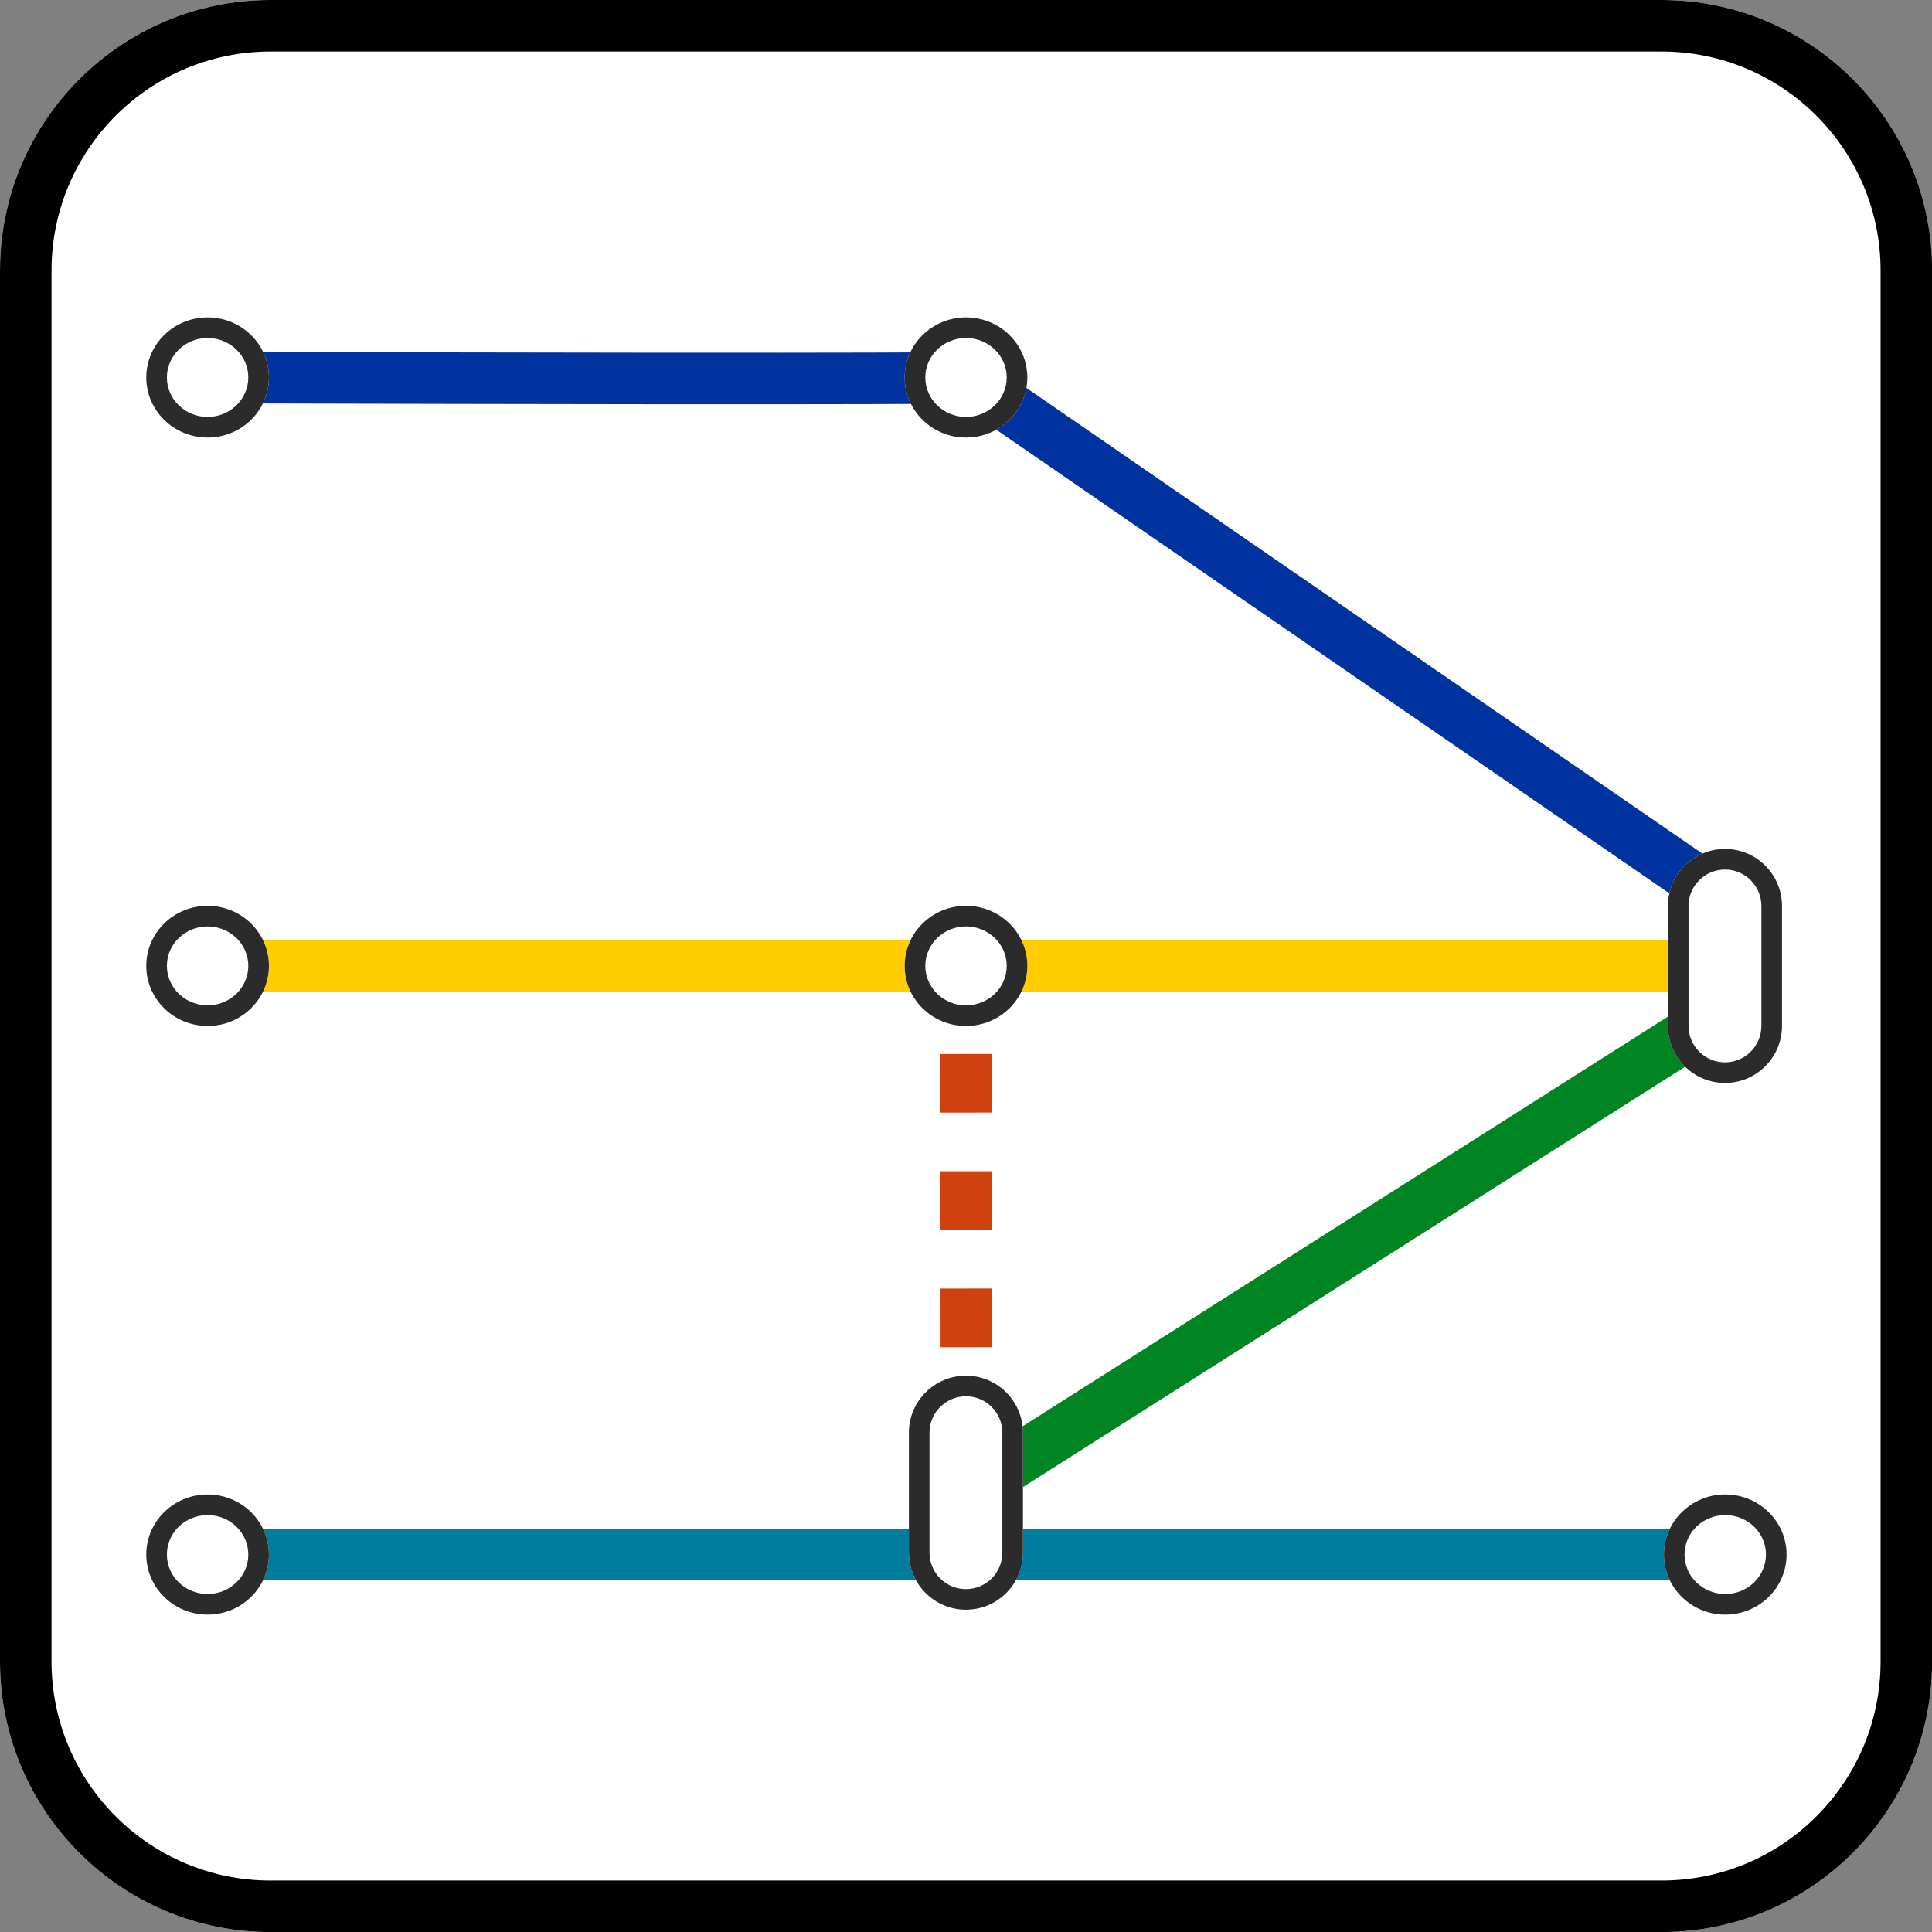 <?xml version="1.0" encoding="UTF-8" standalone="no"?>
<!DOCTYPE svg PUBLIC "-//W3C//DTD SVG 1.1//EN" "http://www.w3.org/Graphics/SVG/1.1/DTD/svg11.dtd">
<svg width="100%" height="100%" viewBox="0 0 500 500" version="1.1" xmlns="http://www.w3.org/2000/svg" xmlns:xlink="http://www.w3.org/1999/xlink" xml:space="preserve" xmlns:serif="http://www.serif.com/" style="fill-rule:evenodd;clip-rule:evenodd;stroke-linecap:round;stroke-linejoin:round;stroke-miterlimit:1.5;">
    <rect x="0" y="0" width="500" height="500" fill="#808080" stroke="none"/>
    <g transform="matrix(1.078,0,0,1.249,-26.697,-31.88)">
        <path d="M488.612,81.572L488.612,369.813C488.612,400.746 459.514,425.86 423.674,425.86L89.705,425.86C53.865,425.86 24.767,400.746 24.767,369.813L24.767,81.572C24.767,50.639 53.865,25.525 89.705,25.525L423.674,25.525C459.514,25.525 488.612,50.639 488.612,81.572Z" style="fill:white;"/>
        <path d="M488.612,81.572L488.612,369.813C488.612,400.746 459.514,425.86 423.674,425.86L89.705,425.86C53.865,425.86 24.767,400.746 24.767,369.813L24.767,81.572C24.767,50.639 53.865,25.525 89.705,25.525L423.674,25.525C459.514,25.525 488.612,50.639 488.612,81.572ZM476.243,81.572C476.243,56.531 452.687,36.201 423.674,36.201L89.705,36.201C60.692,36.201 37.136,56.531 37.136,81.572L37.136,369.813C37.136,394.854 60.692,415.184 89.705,415.184L423.674,415.184C452.687,415.184 476.243,394.854 476.243,369.813L476.243,81.572Z"/>
    </g>
    <path d="M53.725,402.341L446.49,402.341" style="fill:none;stroke:rgb(0,124,159);stroke-width:13.33px;"/>
    <path d="M53.725,97.718C249.844,98.252 250,97.718 250,97.718L446.445,233.051" style="fill:none;stroke:rgb(0,51,160);stroke-width:13.33px;"/>
    <path d="M53.725,250L446.445,250" style="fill:none;stroke:rgb(255,205,0);stroke-width:13.33px;"/>
    <path d="M250,386.321L446.49,261.575" style="fill:none;stroke:rgb(0,133,34);stroke-width:13.33px;"/>
    <path d="M243.333,250.006L256.667,249.994L256.673,257.583L243.34,257.594L243.333,250.006ZM243.353,272.771L256.687,272.76L256.7,287.937L243.367,287.948L243.353,272.771ZM243.38,303.125L256.714,303.114L256.727,318.291L243.394,318.302L243.38,303.125ZM243.407,333.48L256.74,333.468L256.754,348.645L243.42,348.657L243.407,333.48ZM243.434,363.834L256.767,363.822L256.774,371.41L243.441,371.422L243.434,363.834Z" style="fill:rgb(208,65,16);"/>
    <g transform="matrix(1.326,0,0,2.106,218.74,-449.206)">
        <path d="M182.837,324.632L182.837,339.37C182.837,343.238 177.849,346.379 171.706,346.379C165.562,346.379 160.575,343.238 160.575,339.37L160.575,324.632C160.575,320.764 165.562,317.623 171.706,317.623C177.849,317.623 182.837,320.764 182.837,324.632Z" style="fill:white;"/>
        <path d="M182.837,324.632L182.837,339.37C182.837,343.238 177.849,346.379 171.706,346.379C165.562,346.379 160.575,343.238 160.575,339.37L160.575,324.632C160.575,320.764 165.562,317.623 171.706,317.623C177.849,317.623 182.837,320.764 182.837,324.632ZM178.815,324.632C178.815,322.161 175.629,320.155 171.706,320.155C167.782,320.155 164.596,322.161 164.596,324.632L164.596,339.37C164.596,341.841 167.782,343.847 171.706,343.847C175.629,343.847 178.815,341.841 178.815,339.37L178.815,324.632Z" style="fill:rgb(43,43,43);"/>
    </g>
    <g transform="matrix(1.118,0,0,1.015,190.08,148.97)">
        <ellipse cx="53.597" cy="99.509" rx="14.195" ry="15.317" style="fill:white;"/>
        <path d="M53.597,84.193C61.432,84.193 67.792,91.056 67.792,99.509C67.792,107.963 61.432,114.826 53.597,114.826C45.763,114.826 39.402,107.963 39.402,99.509C39.402,91.056 45.763,84.193 53.597,84.193ZM53.597,89.446C48.422,89.446 44.173,93.925 44.173,99.509C44.173,105.093 48.422,109.573 53.597,109.573C58.772,109.573 63.021,105.093 63.021,99.509C63.021,93.925 58.772,89.446 53.597,89.446Z" style="fill:rgb(43,43,43);"/>
    </g>
    <g transform="matrix(1.118,0,0,1.015,386.57,301.311)">
        <ellipse cx="53.597" cy="99.509" rx="14.195" ry="15.317" style="fill:white;"/>
        <path d="M53.597,84.193C61.432,84.193 67.792,91.056 67.792,99.509C67.792,107.963 61.432,114.826 53.597,114.826C45.763,114.826 39.402,107.963 39.402,99.509C39.402,91.056 45.763,84.193 53.597,84.193ZM53.597,89.446C48.422,89.446 44.173,93.925 44.173,99.509C44.173,105.093 48.422,109.573 53.597,109.573C58.772,109.573 63.021,105.093 63.021,99.509C63.021,93.925 58.772,89.446 53.597,89.446Z" style="fill:rgb(43,43,43);"/>
    </g>
    <g transform="matrix(1.118,0,0,1.015,-6.195,-3.312)">
        <ellipse cx="53.597" cy="99.509" rx="14.195" ry="15.317" style="fill:white;"/>
        <path d="M53.597,84.193C61.432,84.193 67.792,91.056 67.792,99.509C67.792,107.963 61.432,114.826 53.597,114.826C45.763,114.826 39.402,107.963 39.402,99.509C39.402,91.056 45.763,84.193 53.597,84.193ZM53.597,89.446C48.422,89.446 44.173,93.925 44.173,99.509C44.173,105.093 48.422,109.573 53.597,109.573C58.772,109.573 63.021,105.093 63.021,99.509C63.021,93.925 58.772,89.446 53.597,89.446Z" style="fill:rgb(43,43,43);"/>
    </g>
    <g transform="matrix(1.118,0,0,1.015,190.08,-3.312)">
        <ellipse cx="53.597" cy="99.509" rx="14.195" ry="15.317" style="fill:white;"/>
        <path d="M53.597,84.193C61.432,84.193 67.792,91.056 67.792,99.509C67.792,107.963 61.432,114.826 53.597,114.826C45.763,114.826 39.402,107.963 39.402,99.509C39.402,91.056 45.763,84.193 53.597,84.193ZM53.597,89.446C48.422,89.446 44.173,93.925 44.173,99.509C44.173,105.093 48.422,109.573 53.597,109.573C58.772,109.573 63.021,105.093 63.021,99.509C63.021,93.925 58.772,89.446 53.597,89.446Z" style="fill:rgb(43,43,43);"/>
    </g>
    <g transform="matrix(1.118,0,0,1.015,-6.195,148.97)">
        <ellipse cx="53.597" cy="99.509" rx="14.195" ry="15.317" style="fill:white;"/>
        <path d="M53.597,84.193C61.432,84.193 67.792,91.056 67.792,99.509C67.792,107.963 61.432,114.826 53.597,114.826C45.763,114.826 39.402,107.963 39.402,99.509C39.402,91.056 45.763,84.193 53.597,84.193ZM53.597,89.446C48.422,89.446 44.173,93.925 44.173,99.509C44.173,105.093 48.422,109.573 53.597,109.573C58.772,109.573 63.021,105.093 63.021,99.509C63.021,93.925 58.772,89.446 53.597,89.446Z" style="fill:rgb(43,43,43);"/>
    </g>
    <g transform="matrix(1.118,0,0,1.015,-6.195,301.311)">
        <ellipse cx="53.597" cy="99.509" rx="14.195" ry="15.317" style="fill:white;"/>
        <path d="M53.597,84.193C61.432,84.193 67.792,91.056 67.792,99.509C67.792,107.963 61.432,114.826 53.597,114.826C45.763,114.826 39.402,107.963 39.402,99.509C39.402,91.056 45.763,84.193 53.597,84.193ZM53.597,89.446C48.422,89.446 44.173,93.925 44.173,99.509C44.173,105.093 48.422,109.573 53.597,109.573C58.772,109.573 63.021,105.093 63.021,99.509C63.021,93.925 58.772,89.446 53.597,89.446Z" style="fill:rgb(43,43,43);"/>
    </g>
    <g transform="matrix(1.326,0,0,2.106,22.296,-312.885)">
        <path d="M182.837,324.632L182.837,339.37C182.837,343.238 177.849,346.379 171.706,346.379C165.562,346.379 160.575,343.238 160.575,339.37L160.575,324.632C160.575,320.764 165.562,317.623 171.706,317.623C177.849,317.623 182.837,320.764 182.837,324.632Z" style="fill:white;"/>
        <path d="M182.837,324.632L182.837,339.37C182.837,343.238 177.849,346.379 171.706,346.379C165.562,346.379 160.575,343.238 160.575,339.37L160.575,324.632C160.575,320.764 165.562,317.623 171.706,317.623C177.849,317.623 182.837,320.764 182.837,324.632ZM178.815,324.632C178.815,322.161 175.629,320.155 171.706,320.155C167.782,320.155 164.596,322.161 164.596,324.632L164.596,339.37C164.596,341.841 167.782,343.847 171.706,343.847C175.629,343.847 178.815,341.841 178.815,339.37L178.815,324.632Z" style="fill:rgb(43,43,43);"/>
    </g>
</svg>
